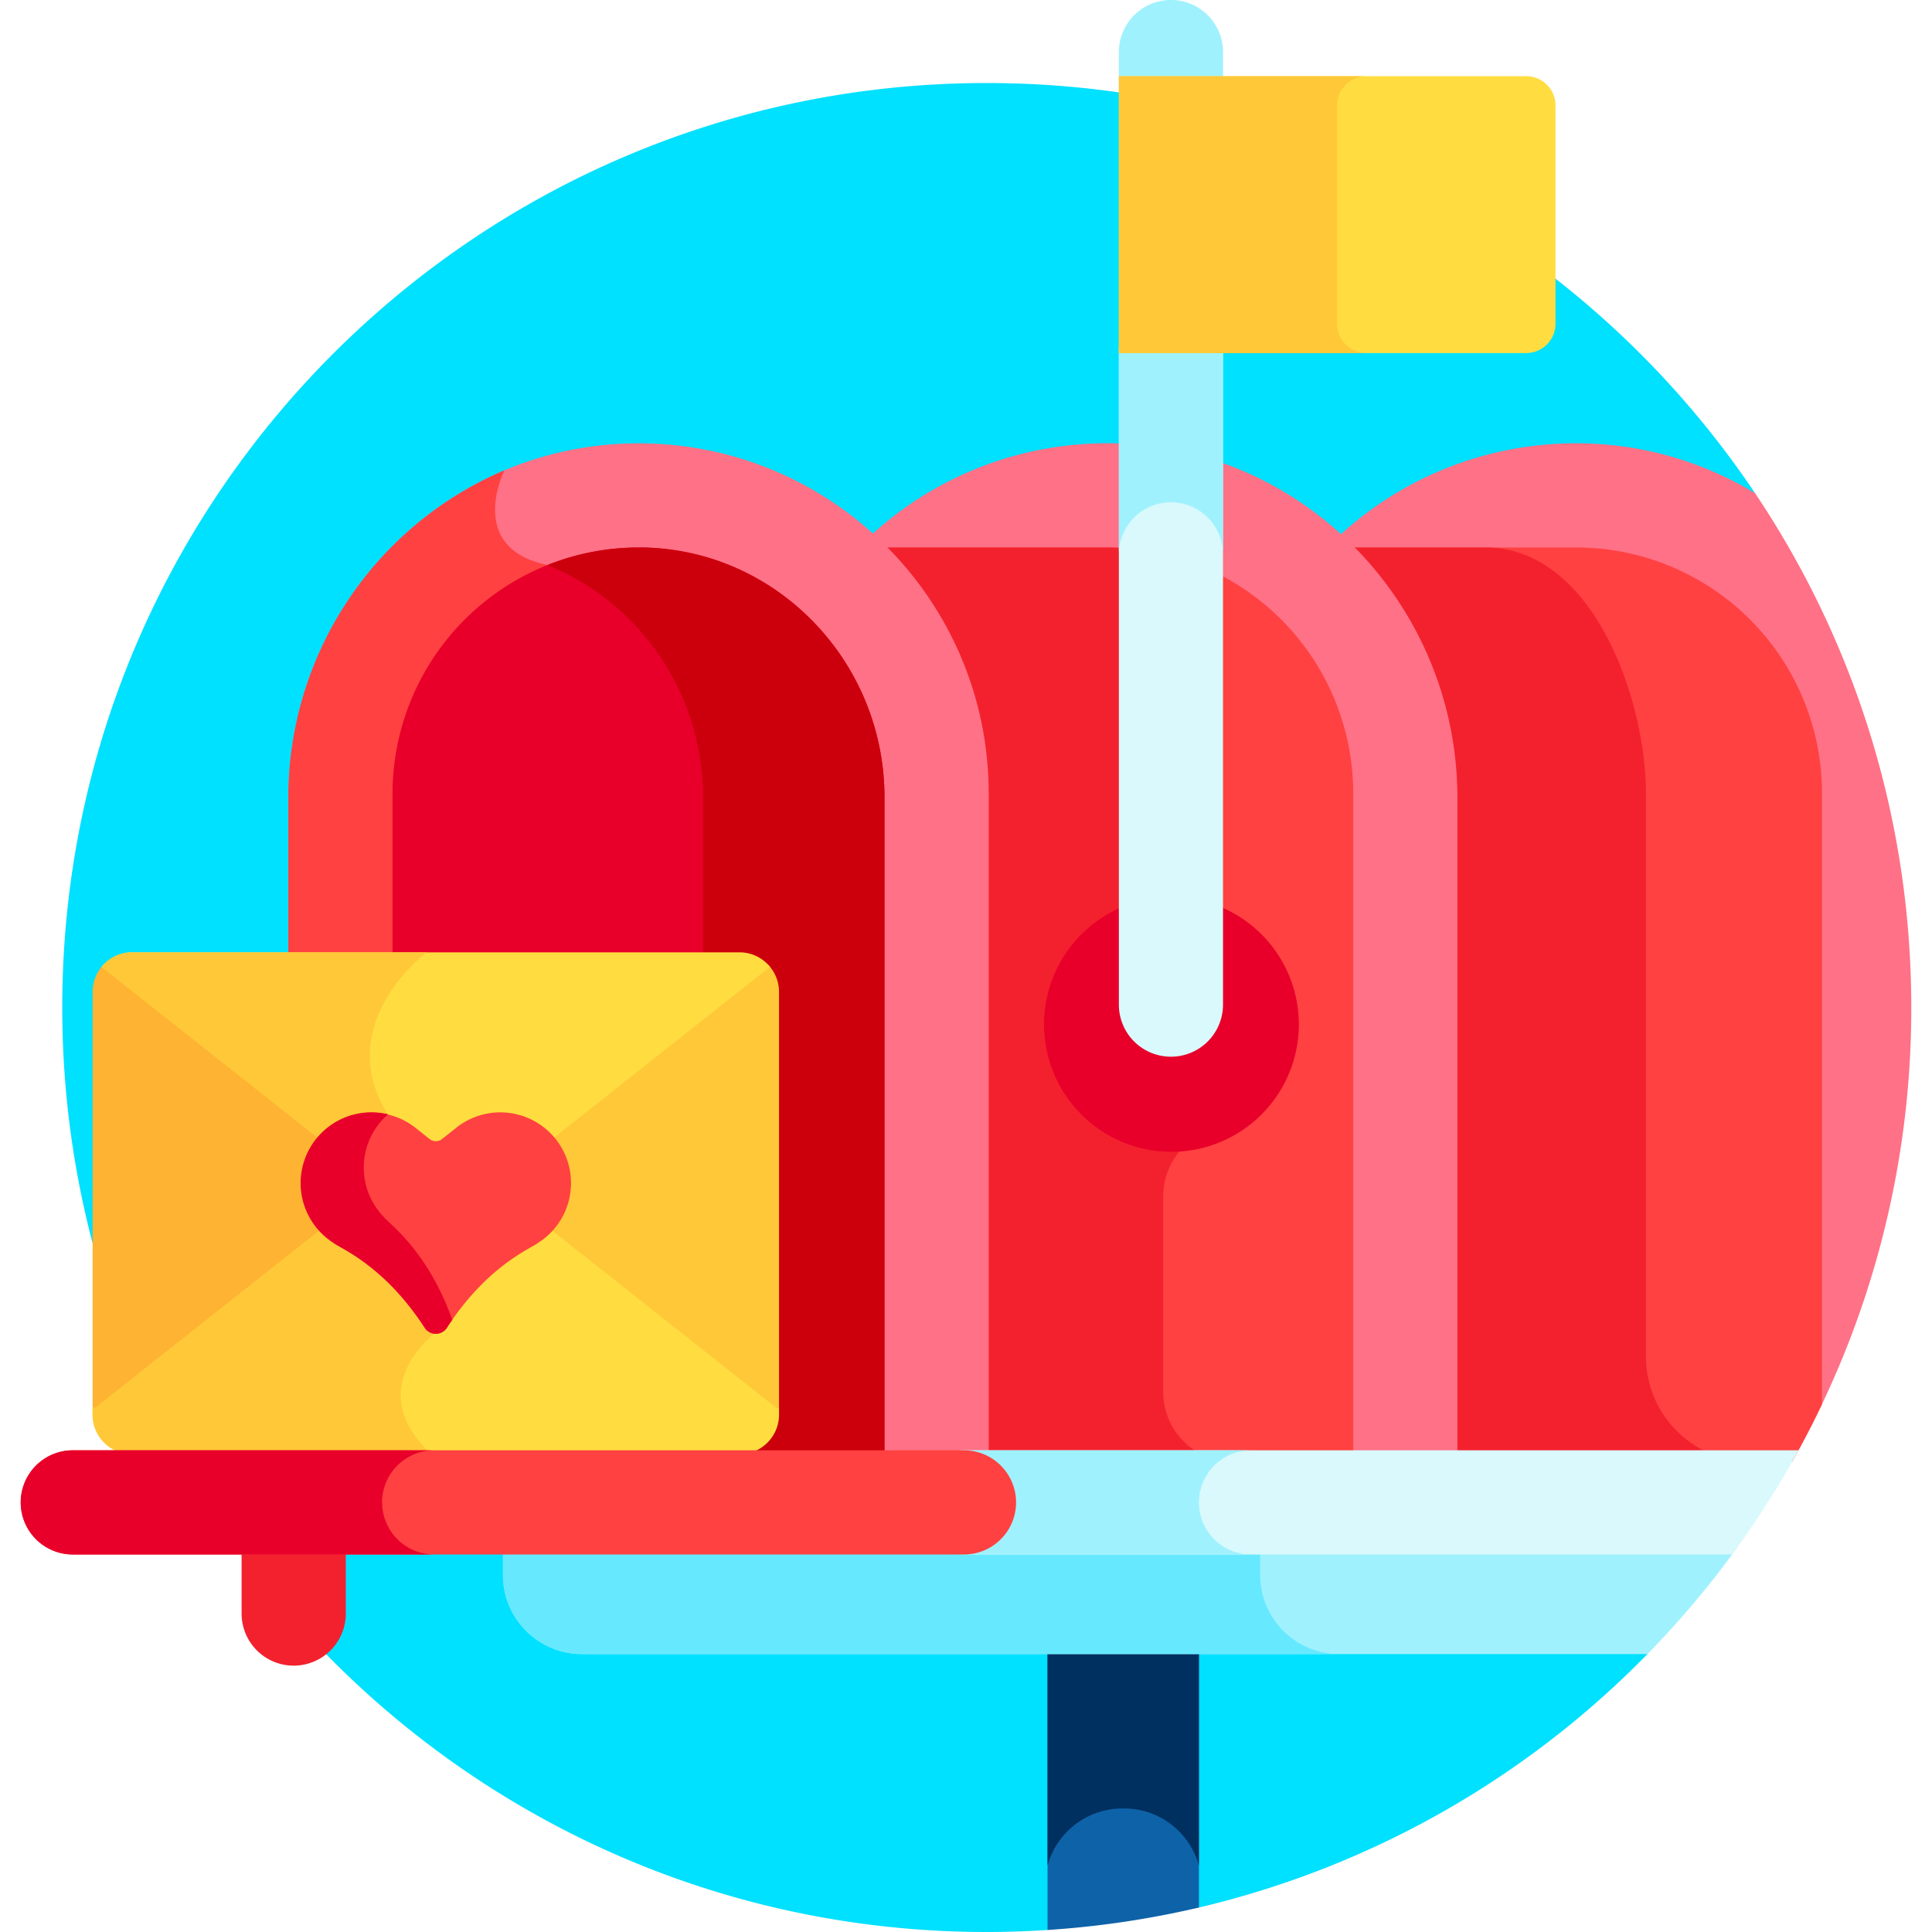<svg width="40" height="40" viewBox="0 0 40 40" fill="none" xmlns="http://www.w3.org/2000/svg">
    <g clip-path="url(#s76cnfqoma)">
        <path d="M24.823 39.493a19.113 19.113 0 0 0 9.286-5.248l2.23-24.03c-3.435-5.123-9.278-8.496-15.91-8.496-10.57 0-19.14 8.57-19.14 19.14C1.29 31.43 9.86 40 20.43 40c.424 0 .843-.015 1.259-.042l3.135-.465z" fill="#00E0FF"/>
        <path d="M21.688 39.958a19.122 19.122 0 0 0 3.135-.465v-5.586h-3.135v6.05z" fill="#0E62A8"/>
        <path d="M23.24 37.442h.032c.74 0 1.363.5 1.55 1.181v-4.716h-3.134v4.717a1.61 1.61 0 0 1 1.551-1.182z" fill="#003060"/>
        <path d="M35.977 32.024H10.413v.584c0 .904.733 1.638 1.638 1.638h22.058a19.252 19.252 0 0 0 1.868-2.222z" fill="#A0F1FE"/>
        <path d="M26.09 32.608v-.584H10.413v.584c0 .904.733 1.637 1.638 1.637h15.677a1.638 1.638 0 0 1-1.638-1.637z" fill="#66E9FF"/>
        <path d="M32.676 9.178a7.222 7.222 0 0 0-4.978 1.942 7.23 7.23 0 0 1 2.316 5.307v12.761c0 .596-.482 1.079-1.078 1.079h8.165a19.05 19.05 0 0 0 2.47-9.407c0-3.94-1.192-7.602-3.232-10.646a7.122 7.122 0 0 0-3.663-1.036z" fill="#FF7186"/>
        <path d="M37.723 29.072V16.427a5.092 5.092 0 0 0-5.092-5.092h-4.712a7.226 7.226 0 0 1 2.096 5.092v12.761c0 .596-.483 1.079-1.079 1.079h8.165c.221-.39.429-.789.622-1.195z" fill="#FF4141"/>
        <path d="M34.077 28.083V16.427c0-1.983-1.116-5.092-3.323-5.092h-2.835a7.226 7.226 0 0 1 2.096 5.092v12.761c0 .596-.483 1.079-1.079 1.079H36.261a2.184 2.184 0 0 1-2.184-2.184z" fill="#F3212E"/>
        <path d="M22.97 9.178a7.222 7.222 0 0 0-4.978 1.942 7.23 7.23 0 0 1 2.317 5.307v12.761c0 .596-.483 1.079-1.079 1.079h10.944V16.52c0-4.001-3.203-7.318-7.204-7.343z" fill="#FF7186"/>
        <path d="M22.925 11.335h-4.711a7.226 7.226 0 0 1 2.095 5.092v12.761c0 .596-.483 1.079-1.078 1.079h8.786v-13.84a5.092 5.092 0 0 0-5.092-5.092z" fill="#FF4141"/>
        <path d="M24.083 28.823v-4.059c0-.538.3-1.01.74-1.258V11.702a5.076 5.076 0 0 0-1.898-.367h-4.711a7.226 7.226 0 0 1 2.095 5.092v12.761c0 .596-.483 1.079-1.078 1.079H25.527c-.794 0-1.444-.65-1.444-1.444z" fill="#F3212E"/>
        <path d="M26.69 22.22a2.637 2.637 0 1 0-4.873-2.02 2.637 2.637 0 0 0 4.872 2.02z" fill="#E8002A"/>
        <path d="M13.148 9.179c-3.991.038-7.178 3.35-7.178 7.34v13.748H20.47v-13.84c0-4.02-3.291-7.288-7.321-7.248z" fill="#FF7186"/>
        <path d="M11.334 11.698c-1.704-.354-.89-1.96-.89-1.96A7.366 7.366 0 0 0 5.97 16.52v13.747h5.364v-18.57z" fill="#FF4141"/>
        <path d="M13.299 11.336a5.098 5.098 0 0 0-5.172 5.091v13.84h10.185V16.505c0-2.795-2.219-5.127-5.013-5.17z" fill="#E8002A"/>
        <path d="M13.299 11.336a5.067 5.067 0 0 0-1.964.362 5.187 5.187 0 0 1 3.22 4.807v13.762h3.757V16.505c0-2.795-2.22-5.127-5.013-5.17z" fill="#CC000C"/>
        <path d="M5.002 32.104v1.303a1.078 1.078 0 0 0 2.157 0v-1.303H5.002z" fill="#F3212E"/>
        <path d="M2.015 29.151a.157.157 0 0 1-.098.034v-8.65c0-.217.086-.415.225-.561l5.697 4.504v.069L2.015 29.15z" fill="#FFB332"/>
        <path d="m16.032 29.151-5.825-4.604v-.07l5.697-4.503a.814.814 0 0 1 .225.56v8.651a.157.157 0 0 1-.097-.034z" fill="#FFC839"/>
        <path d="m15.943 20.016-5.995 4.739a1.492 1.492 0 0 1-1.85 0l-5.994-4.739c.15-.182.377-.299.63-.299h12.578c.253 0 .48.117.63.3z" fill="#FFDD40"/>
        <path d="M8.833 19.717H2.735a.816.816 0 0 0-.631.3l5.994 4.738c.225.177.488.28.758.31.068-.448-.06-1.012-.608-1.693-1.615-2.005.585-3.655.585-3.655z" fill="#FFC839"/>
        <path d="m1.972 29.15 5.865-4.637.261.206a1.492 1.492 0 0 0 1.85 0l.261-.206 5.866 4.637h.042l.012.009v.133a.82.82 0 0 1-.817.817H2.735a.82.82 0 0 1-.818-.817v-.133l.012-.01h.043z" fill="#FFDD40"/>
        <path d="M8.85 30.027c-1.32-1.32.14-2.412.14-2.412l-.285-2.61a1.487 1.487 0 0 1-.607-.286l-.26-.206-5.866 4.637h-.043l-.012.009v.133c0 .45.368.817.818.817h6.187a.975.975 0 0 0-.072-.082z" fill="#FFC839"/>
        <path d="M11.606 23.728a1.464 1.464 0 0 0-2.161-.378l-.291.231a.21.21 0 0 1-.262 0l-.29-.231a1.464 1.464 0 1 0-1.706 2.376c.135.115 1.05.458 1.898 1.765.107.165.35.165.458 0 .848-1.308 1.764-1.651 1.898-1.765.67-.431.873-1.319.456-1.998z" fill="#FF4141"/>
        <path d="M7.938 25.187a1.464 1.464 0 0 1 .023-2.049c.024-.024.05-.045.075-.067a1.465 1.465 0 0 0-1.14 2.655c.135.115 1.05.458 1.898 1.765.107.165.35.165.458 0 .037-.058.075-.113.112-.166-.52-1.453-1.322-1.995-1.426-2.138z" fill="#E8002A"/>
        <path d="M37.236 30.027H19.957a1.078 1.078 0 0 0 0 2.157h15.904c.504-.686.964-1.406 1.375-2.157z" fill="#D9F9FC"/>
        <path d="M24.823 31.105c0-.595.483-1.078 1.079-1.078h-5.945a1.078 1.078 0 0 0 0 2.157h5.945a1.078 1.078 0 0 1-1.079-1.078z" fill="#A0F1FE"/>
        <path d="M19.957 32.184H1.508a1.078 1.078 0 1 1 0-2.157h18.45a1.078 1.078 0 1 1 0 2.157z" fill="#FF4141"/>
        <path d="M7.91 31.105c0-.595.484-1.078 1.08-1.078H1.507a1.078 1.078 0 1 0 0 2.157H8.99a1.078 1.078 0 0 1-1.078-1.078z" fill="#E8002A"/>
        <path d="M25.322 1.687v-.609a1.078 1.078 0 0 0-2.157 0v.61h2.157z" fill="#A0F1FE"/>
        <path d="M23.165 7.202V20.8a1.078 1.078 0 1 0 2.156 0V7.2h-2.156z" fill="#D9F9FC"/>
        <path d="M23.165 7.202v4.275a1.078 1.078 0 1 1 2.156 0V7.202h-2.156z" fill="#A0F1FE"/>
        <path d="M31.598 1.578h-8.433V7.31h8.433a.607.607 0 0 0 .607-.606v-4.52a.606.606 0 0 0-.607-.607z" fill="#FFDD40"/>
        <path d="M27.685 6.705v-4.52c0-.336.271-.607.606-.607h-5.126V7.31h5.126a.607.607 0 0 1-.606-.606z" fill="#FFC839"/>
    </g>
    <defs>
        <clipPath id="s76cnfqoma">
            <path fill="#fff" d="M0 0h40v40H0z"/>
        </clipPath>
    </defs>
</svg>
